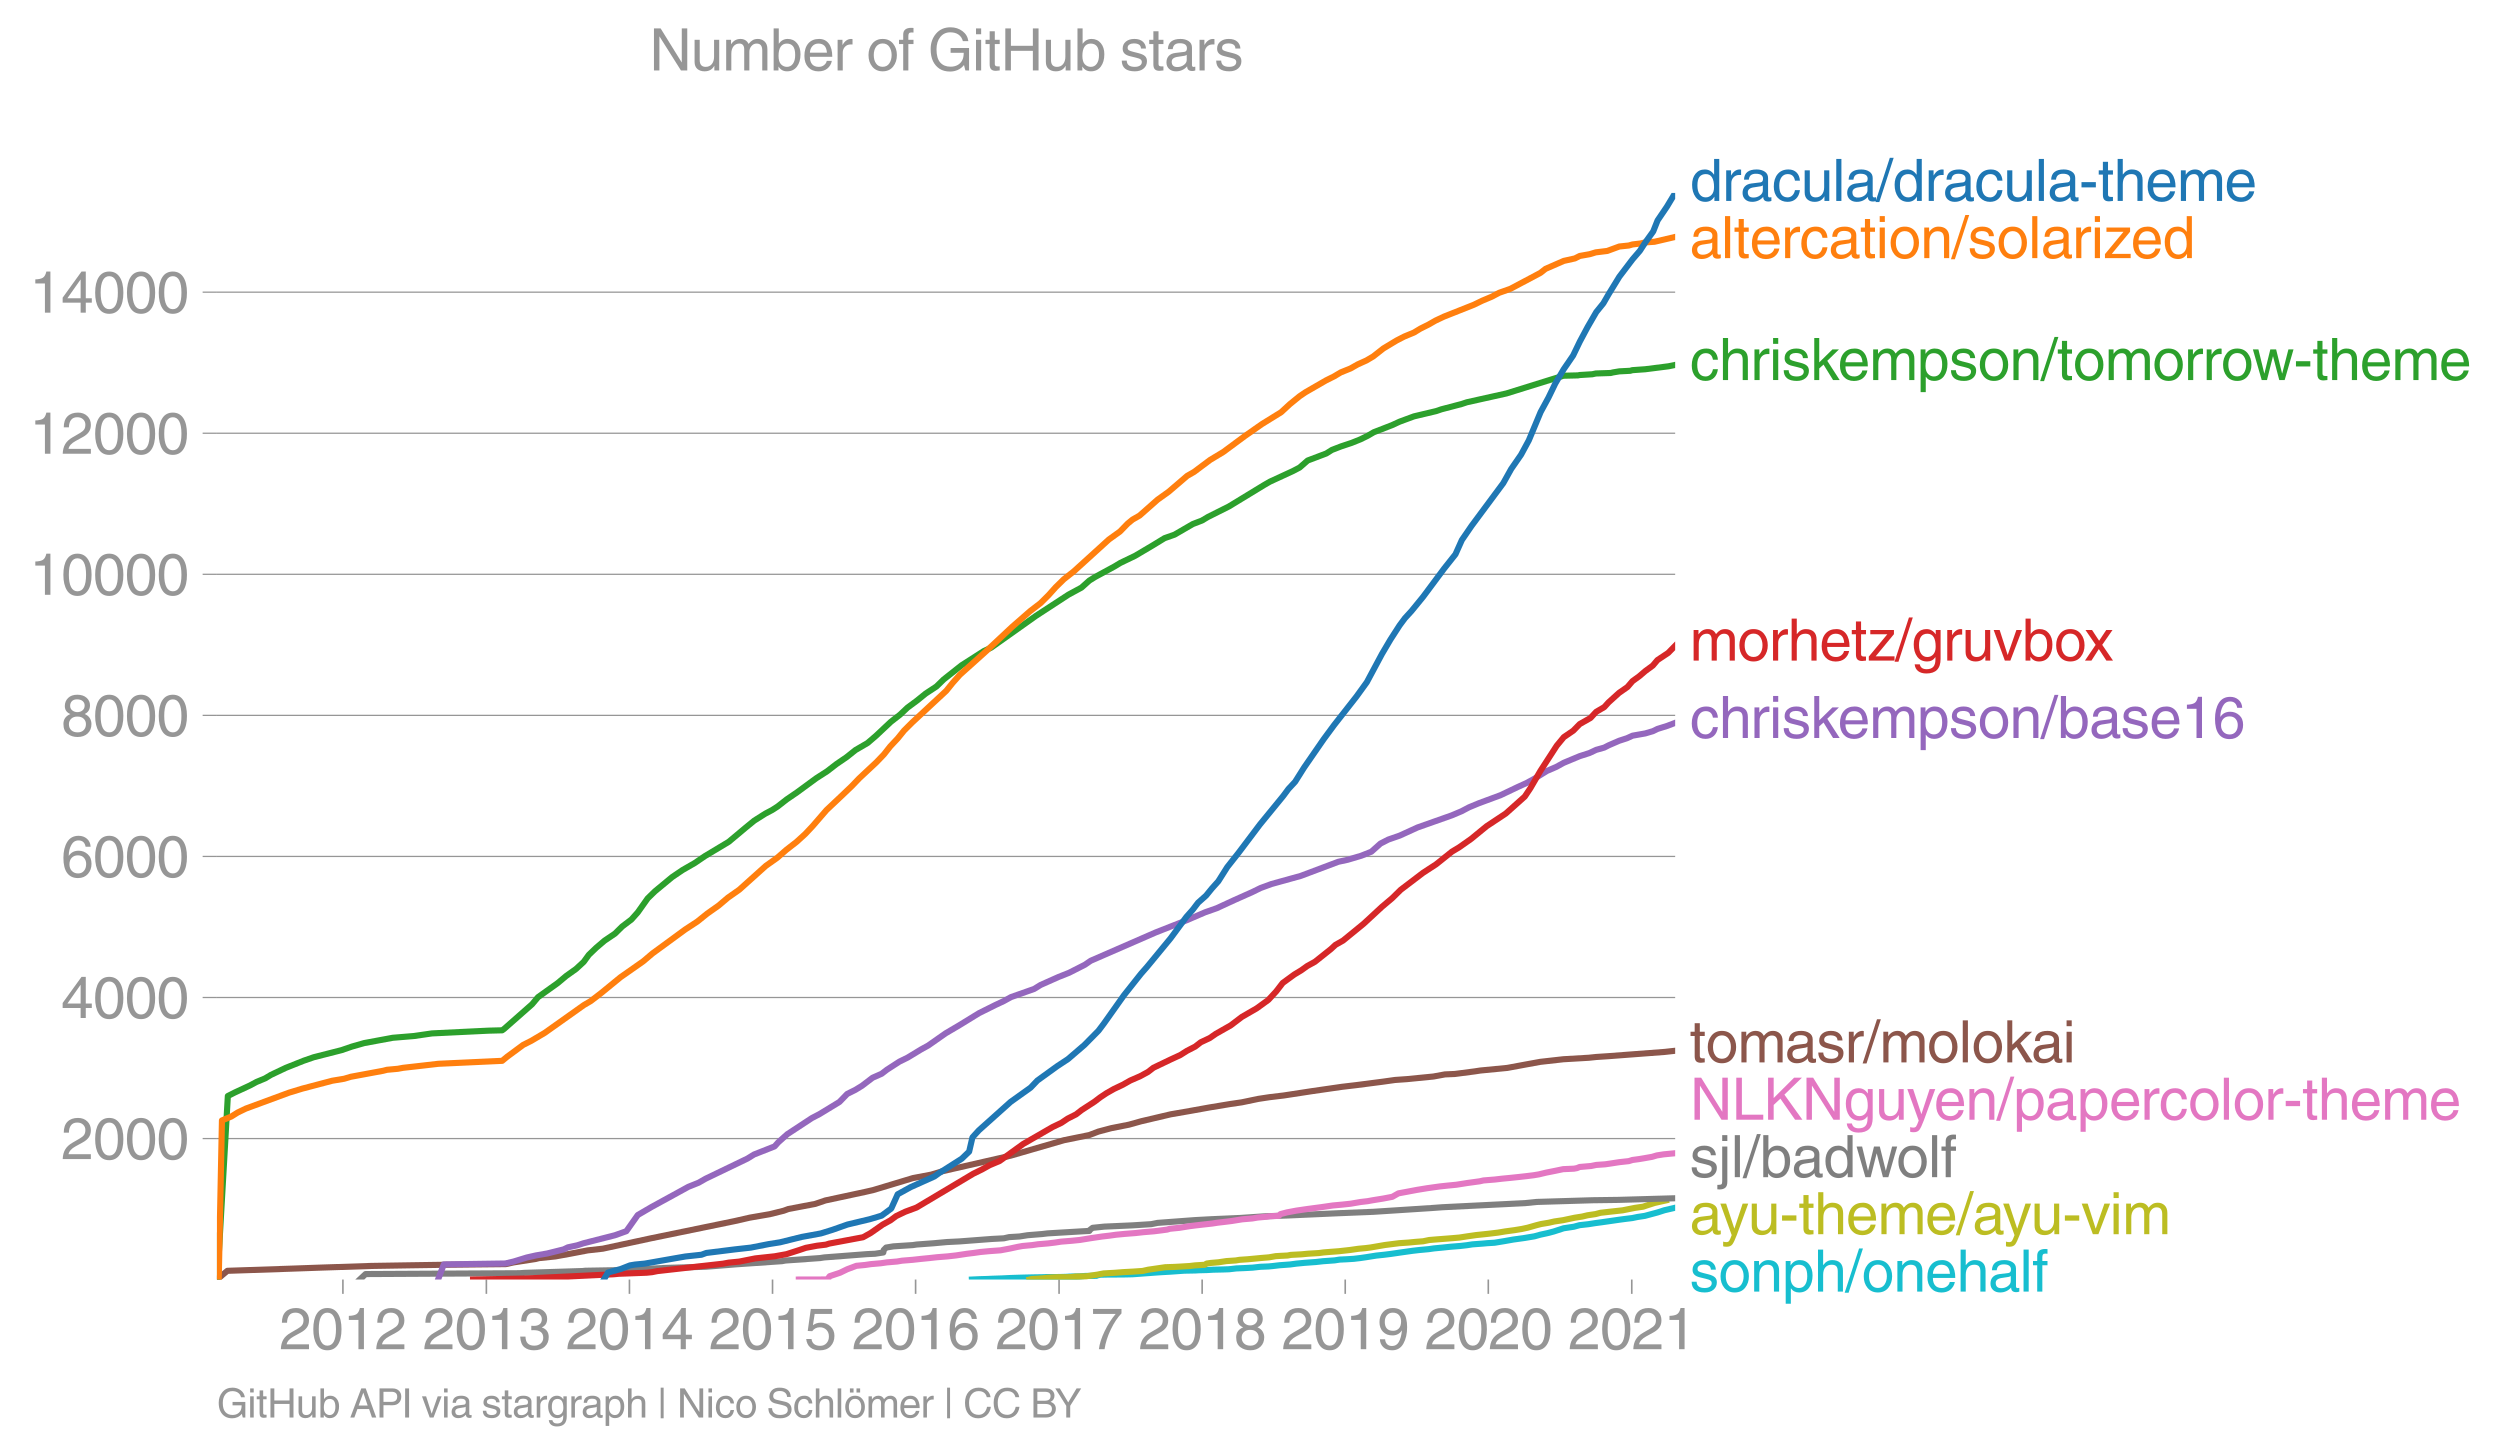 <svg height="475.318" viewBox="0 0 612.245 356.488" width="816.326" xmlns="http://www.w3.org/2000/svg" xmlns:xlink="http://www.w3.org/1999/xlink"><defs><style>*{stroke-linecap:butt;stroke-linejoin:round}</style></defs><g id="figure_1"><path d="M0 356.488h612.245V0H0z" style="fill:none" id="patch_1"/><g id="axes_1"><path d="M53.127 313.361h357.12V47.25H53.127z" style="fill:none" id="patch_2"/><path clip-path="url(#p7add75d1d1)" d="m238.017 313.361 1.844-.086 1.86-.052 1.094-.052 2.53-.086 2.144-.104 2.678-.086 2.055-.052.853-.017 2.235-.035.576-.017.227-.017 3.384-.017 1.812-.052.587-.052 2.524-.052 1.036-.086.336-.018 2.727-.034.008-.052.788-.19.212-.034 1.05-.018.68-.017 3.805-.017 2.258-.052.743-.052 2.793-.207 2.563-.19 1.347-.087 1.86-.103 2.655-.19.821-.052 2.628-.052.902-.052 1.984-.052 1.472-.086 2.324-.052 1.552-.052 1.804-.207 2.07-.086 1.917-.104 1.873-.207 2.062-.086 1.06-.104 1.607-.19 2.591-.19 1.533-.207 1.99-.19 2.82-.208 1.698-.19 2.853-.207 1.22-.19 1.81-.086 1.661-.104 1.607-.19 1.422-.207 2.498-.398 1.815-.19 1.675-.207 2.603-.38 2.823-.397 1.643-.19 2.231-.207 1.36-.19 2.162-.208 1.813-.19 2.409-.19 1.654-.19 1.344-.207 2.552-.19 1.149-.104 1.736-.103 2.415-.398 2.135-.38 2.844-.397 2.37-.397 1.425-.397 1.752-.38 1.522-.398 2.443-.794 2.508-.38 1.39-.38 2.174-.242 1.647-.26 1.54-.207 1.448-.207 2.864-.414 1.557-.208 1.688-.207 1.248-.259 1.825-.276 1.537-.415 1.548-.415 1.713-.552 2.444-.57" style="fill:none;stroke:#17becf;stroke-linecap:square;stroke-width:1.5" id="line2d_1"/><g id="matplotlib.axis_1"><g id="xtick_1"><g id="line2d_2"><defs><path d="M0 0v3.5" id="m9ce280e473" style="stroke:#969696;stroke-width:.4"/></defs><use style="fill:#969696;stroke:#969696;stroke-width:.4" x="83.977" xlink:href="#m9ce280e473" y="313.361"/></g><g style="fill:#969696" transform="matrix(.14 0 0 -.14 68.406 330.41)" id="text_1"><defs><path d="M281 2888q0 793 409 1202 410 410 1148 410 618 0 1012-375t394-969q0-462-227-780-226-317-667-557l-775-425q-684-375-775-863h2444V0H166q25 634 275 1056t781 728l806 469q322 185 469 383t147 545q0 344-241 578-240 235-650 235-453 0-678-299-225-298-231-807H281z" id="HelveticaWorld-Regular-32" transform="scale(.016)"/><path d="M2719 2188q0 903-239 1354-239 452-702 452-453 0-697-452-243-451-243-1354 0-875 240-1340 241-464 700-464 463 0 702 448 239 449 239 1356zm603 0q0-1107-400-1709-400-601-1144-601-772 0-1156 623-384 624-384 1687 0 1090 393 1701 394 611 1147 611 744 0 1144-608t400-1704z" id="HelveticaWorld-Regular-30" transform="scale(.016)"/><path d="M2297 0h-600v3194H647v447q550 18 818 176 269 158 391 683h441V0z" id="HelveticaWorld-Regular-31" transform="scale(.016)"/></defs><use xlink:href="#HelveticaWorld-Regular-32"/><use x="55.615" xlink:href="#HelveticaWorld-Regular-30"/><use x="111.23" xlink:href="#HelveticaWorld-Regular-31"/><use x="166.846" xlink:href="#HelveticaWorld-Regular-32"/></g></g><g id="xtick_2"><use style="fill:#969696;stroke:#969696;stroke-width:.4" x="119.112" xlink:href="#m9ce280e473" y="313.361" id="line2d_3"/><g style="fill:#969696" transform="matrix(.14 0 0 -.14 103.541 330.41)" id="text_2"><defs><path d="M1434 2559q141-12 294-12 397 0 626 183 230 183 230 554 0 300-214 505t-617 205q-447 0-655-263-207-262-220-703H325q0 703 369 1087 369 385 1084 385 635 0 1013-327 378-326 378-857 0-685-578-928v-13q750-256 750-1050 0-634-422-1041-422-406-1197-406-634 0-1044 333-409 333-459 1164h581q13-519 256-755 244-236 703-236 444 0 713 247t269 622q0 410-257 619-256 209-793 209-128 0-257-6v484z" id="HelveticaWorld-Regular-33" transform="scale(.016)"/></defs><use xlink:href="#HelveticaWorld-Regular-32"/><use x="55.615" xlink:href="#HelveticaWorld-Regular-30"/><use x="111.23" xlink:href="#HelveticaWorld-Regular-31"/><use x="166.846" xlink:href="#HelveticaWorld-Regular-33"/></g></g><g id="xtick_3"><use style="fill:#969696;stroke:#969696;stroke-width:.4" x="154.151" xlink:href="#m9ce280e473" y="313.361" id="line2d_4"/><g style="fill:#969696" transform="matrix(.14 0 0 -.14 138.58 330.41)" id="text_3"><defs><path d="M678 1581h1447v2041h-12L678 1581zm2010-487V0h-563v1094H159v550l2063 2856h466V1581h659v-487h-659z" id="HelveticaWorld-Regular-34" transform="scale(.016)"/></defs><use xlink:href="#HelveticaWorld-Regular-32"/><use x="55.615" xlink:href="#HelveticaWorld-Regular-30"/><use x="111.23" xlink:href="#HelveticaWorld-Regular-31"/><use x="166.846" xlink:href="#HelveticaWorld-Regular-34"/></g></g><g id="xtick_4"><use style="fill:#969696;stroke:#969696;stroke-width:.4" x="189.19" xlink:href="#m9ce280e473" y="313.361" id="line2d_5"/><g style="fill:#969696" transform="matrix(.14 0 0 -.14 173.62 330.41)" id="text_4"><defs><path d="M941 2619q372 281 872 281 606 0 1042-403t436-1038q0-690-421-1139-420-448-1179-448-660 0-1041 323-381 324-444 918h582q43-363 284-555t669-192q415 0 681 287 266 288 266 735 0 456-279 731-278 275-718 275-500 0-835-428l-484 25 337 2406h2332v-544H1131L941 2619z" id="HelveticaWorld-Regular-35" transform="scale(.016)"/></defs><use xlink:href="#HelveticaWorld-Regular-32"/><use x="55.615" xlink:href="#HelveticaWorld-Regular-30"/><use x="111.23" xlink:href="#HelveticaWorld-Regular-31"/><use x="166.846" xlink:href="#HelveticaWorld-Regular-35"/></g></g><g id="xtick_5"><use style="fill:#969696;stroke:#969696;stroke-width:.4" x="224.229" xlink:href="#m9ce280e473" y="313.361" id="line2d_6"/><g style="fill:#969696" transform="matrix(.14 0 0 -.14 208.658 330.41)" id="text_5"><defs><path d="M903 1381q0-440 262-719 263-278 685-278 403 0 642 284 239 285 239 748 0 403-236 675t-670 272q-422 0-672-266t-250-716zm1766 1922q-63 344-255 517-192 174-520 174-519 0-791-507-272-506-278-1159l13-12q359 553 1068 553 566 0 988-375t422-1053q0-672-400-1118-400-445-1078-445-782 0-1188 556-406 557-406 1660 0 1062 415 1734 416 672 1247 672 538 0 910-321 372-320 403-876h-550z" id="HelveticaWorld-Regular-36" transform="scale(.016)"/></defs><use xlink:href="#HelveticaWorld-Regular-32"/><use x="55.615" xlink:href="#HelveticaWorld-Regular-30"/><use x="111.23" xlink:href="#HelveticaWorld-Regular-31"/><use x="166.846" xlink:href="#HelveticaWorld-Regular-36"/></g></g><g id="xtick_6"><use style="fill:#969696;stroke:#969696;stroke-width:.4" x="259.364" xlink:href="#m9ce280e473" y="313.361" id="line2d_7"/><g style="fill:#969696" transform="matrix(.14 0 0 -.14 243.793 330.41)" id="text_6"><defs><path d="M238 4403h3109v-494q-641-653-1172-1766Q1644 1031 1497 0H878q94 850 622 1954 528 1105 1213 1899H238v550z" id="HelveticaWorld-Regular-37" transform="scale(.016)"/></defs><use xlink:href="#HelveticaWorld-Regular-32"/><use x="55.615" xlink:href="#HelveticaWorld-Regular-30"/><use x="111.23" xlink:href="#HelveticaWorld-Regular-31"/><use x="166.846" xlink:href="#HelveticaWorld-Regular-37"/></g></g><g id="xtick_7"><use style="fill:#969696;stroke:#969696;stroke-width:.4" x="294.403" xlink:href="#m9ce280e473" y="313.361" id="line2d_8"/><g style="fill:#969696" transform="matrix(.14 0 0 -.14 278.832 330.41)" id="text_7"><defs><path d="M1766 2597q347 0 573 198 227 199 227 527 0 294-218 483-217 189-620 189-359 0-555-199-195-198-195-504 0-328 244-511t544-183zm6-484q-434 0-681-241t-247-591q0-403 250-650t712-247q410 0 655 247t245 657q0 350-245 587-245 238-689 238zm1378 1228q0-678-578-947 397-178 567-471 170-292 170-623 0-641-413-1032-412-390-1112-390-612 0-1076 336T244 1306q0 763 762 1082-609 243-609 875 0 531 361 884t1001 353q641 0 1016-333t375-826z" id="HelveticaWorld-Regular-38" transform="scale(.016)"/></defs><use xlink:href="#HelveticaWorld-Regular-32"/><use x="55.615" xlink:href="#HelveticaWorld-Regular-30"/><use x="111.23" xlink:href="#HelveticaWorld-Regular-31"/><use x="166.846" xlink:href="#HelveticaWorld-Regular-38"/></g></g><g id="xtick_8"><use style="fill:#969696;stroke:#969696;stroke-width:.4" x="329.442" xlink:href="#m9ce280e473" y="313.361" id="line2d_9"/><g style="fill:#969696" transform="matrix(.14 0 0 -.14 313.871 330.41)" id="text_8"><defs><path d="M1766 2009q384 0 624 259 241 260 241 766 0 416-228 688t-681 272q-391 0-632-275-240-275-240-738 0-472 225-722t691-250zm-82-506q-640 0-1028 397-387 397-387 1056 0 666 390 1105 391 439 1057 439 775 0 1175-522t400-1565q0-1082-410-1809-409-726-1225-726-637 0-987 358t-350 845h565q25-337 220-536 196-198 540-198 487 0 737 434 250 435 344 1247l-12 13q-363-538-1029-538z" id="HelveticaWorld-Regular-39" transform="scale(.016)"/></defs><use xlink:href="#HelveticaWorld-Regular-32"/><use x="55.615" xlink:href="#HelveticaWorld-Regular-30"/><use x="111.23" xlink:href="#HelveticaWorld-Regular-31"/><use x="166.846" xlink:href="#HelveticaWorld-Regular-39"/></g></g><g id="xtick_9"><use style="fill:#969696;stroke:#969696;stroke-width:.4" x="364.481" xlink:href="#m9ce280e473" y="313.361" id="line2d_10"/><g style="fill:#969696" transform="matrix(.14 0 0 -.14 348.91 330.41)" id="text_9"><use xlink:href="#HelveticaWorld-Regular-32"/><use x="55.615" xlink:href="#HelveticaWorld-Regular-30"/><use x="111.23" xlink:href="#HelveticaWorld-Regular-32"/><use x="166.846" xlink:href="#HelveticaWorld-Regular-30"/></g></g><g id="xtick_10"><use style="fill:#969696;stroke:#969696;stroke-width:.4" x="399.616" xlink:href="#m9ce280e473" y="313.361" id="line2d_11"/><g style="fill:#969696" transform="matrix(.14 0 0 -.14 384.045 330.41)" id="text_10"><use xlink:href="#HelveticaWorld-Regular-32"/><use x="55.615" xlink:href="#HelveticaWorld-Regular-30"/><use x="111.23" xlink:href="#HelveticaWorld-Regular-32"/><use x="166.846" xlink:href="#HelveticaWorld-Regular-31"/></g></g></g><g id="matplotlib.axis_2"><g id="ytick_1"><path clip-path="url(#p7add75d1d1)" d="M53.127 278.832h357.12" style="fill:none;stroke:#969696;stroke-linecap:square;stroke-width:.3" id="line2d_12"/><g id="line2d_13"><defs><path d="M0 0h-3.5" id="m3d3d3c6aa3" style="stroke:#969696;stroke-width:.3"/></defs><use style="fill:#969696;stroke:#969696;stroke-width:.3" x="53.127" xlink:href="#m3d3d3c6aa3" y="278.832"/></g><g style="fill:#969696" transform="matrix(.14 0 0 -.14 14.985 283.857)" id="text_11"><use xlink:href="#HelveticaWorld-Regular-32"/><use x="55.615" xlink:href="#HelveticaWorld-Regular-30"/><use x="111.23" xlink:href="#HelveticaWorld-Regular-30"/><use x="166.846" xlink:href="#HelveticaWorld-Regular-30"/></g></g><g id="ytick_2"><path clip-path="url(#p7add75d1d1)" d="M53.127 244.286h357.12" style="fill:none;stroke:#969696;stroke-linecap:square;stroke-width:.3" id="line2d_14"/><use style="fill:#969696;stroke:#969696;stroke-width:.3" x="53.127" xlink:href="#m3d3d3c6aa3" y="244.286" id="line2d_15"/><g style="fill:#969696" transform="matrix(.14 0 0 -.14 14.985 249.31)" id="text_12"><use xlink:href="#HelveticaWorld-Regular-34"/><use x="55.615" xlink:href="#HelveticaWorld-Regular-30"/><use x="111.23" xlink:href="#HelveticaWorld-Regular-30"/><use x="166.846" xlink:href="#HelveticaWorld-Regular-30"/></g></g><g id="ytick_3"><path clip-path="url(#p7add75d1d1)" d="M53.127 209.739h357.12" style="fill:none;stroke:#969696;stroke-linecap:square;stroke-width:.3" id="line2d_16"/><use style="fill:#969696;stroke:#969696;stroke-width:.3" x="53.127" xlink:href="#m3d3d3c6aa3" y="209.739" id="line2d_17"/><g style="fill:#969696" transform="matrix(.14 0 0 -.14 14.985 214.764)" id="text_13"><use xlink:href="#HelveticaWorld-Regular-36"/><use x="55.615" xlink:href="#HelveticaWorld-Regular-30"/><use x="111.23" xlink:href="#HelveticaWorld-Regular-30"/><use x="166.846" xlink:href="#HelveticaWorld-Regular-30"/></g></g><g id="ytick_4"><path clip-path="url(#p7add75d1d1)" d="M53.127 175.192h357.12" style="fill:none;stroke:#969696;stroke-linecap:square;stroke-width:.3" id="line2d_18"/><use style="fill:#969696;stroke:#969696;stroke-width:.3" x="53.127" xlink:href="#m3d3d3c6aa3" y="175.192" id="line2d_19"/><g style="fill:#969696" transform="matrix(.14 0 0 -.14 14.985 180.217)" id="text_14"><use xlink:href="#HelveticaWorld-Regular-38"/><use x="55.615" xlink:href="#HelveticaWorld-Regular-30"/><use x="111.23" xlink:href="#HelveticaWorld-Regular-30"/><use x="166.846" xlink:href="#HelveticaWorld-Regular-30"/></g></g><g id="ytick_5"><path clip-path="url(#p7add75d1d1)" d="M53.127 140.646h357.12" style="fill:none;stroke:#969696;stroke-linecap:square;stroke-width:.3" id="line2d_20"/><use style="fill:#969696;stroke:#969696;stroke-width:.3" x="53.127" xlink:href="#m3d3d3c6aa3" y="140.646" id="line2d_21"/><g style="fill:#969696" transform="matrix(.14 0 0 -.14 7.2 145.67)" id="text_15"><use xlink:href="#HelveticaWorld-Regular-31"/><use x="55.615" xlink:href="#HelveticaWorld-Regular-30"/><use x="111.23" xlink:href="#HelveticaWorld-Regular-30"/><use x="166.846" xlink:href="#HelveticaWorld-Regular-30"/><use x="222.461" xlink:href="#HelveticaWorld-Regular-30"/></g></g><g id="ytick_6"><path clip-path="url(#p7add75d1d1)" d="M53.127 106.1h357.12" style="fill:none;stroke:#969696;stroke-linecap:square;stroke-width:.3" id="line2d_22"/><use style="fill:#969696;stroke:#969696;stroke-width:.3" x="53.127" xlink:href="#m3d3d3c6aa3" y="106.099" id="line2d_23"/><g style="fill:#969696" transform="matrix(.14 0 0 -.14 7.2 111.124)" id="text_16"><use xlink:href="#HelveticaWorld-Regular-31"/><use x="55.615" xlink:href="#HelveticaWorld-Regular-32"/><use x="111.23" xlink:href="#HelveticaWorld-Regular-30"/><use x="166.846" xlink:href="#HelveticaWorld-Regular-30"/><use x="222.461" xlink:href="#HelveticaWorld-Regular-30"/></g></g><g id="ytick_7"><path clip-path="url(#p7add75d1d1)" d="M53.127 71.553h357.12" style="fill:none;stroke:#969696;stroke-linecap:square;stroke-width:.3" id="line2d_24"/><use style="fill:#969696;stroke:#969696;stroke-width:.3" x="53.127" xlink:href="#m3d3d3c6aa3" y="71.553" id="line2d_25"/><g style="fill:#969696" transform="matrix(.14 0 0 -.14 7.2 76.578)" id="text_17"><use xlink:href="#HelveticaWorld-Regular-31"/><use x="55.615" xlink:href="#HelveticaWorld-Regular-34"/><use x="111.23" xlink:href="#HelveticaWorld-Regular-30"/><use x="166.846" xlink:href="#HelveticaWorld-Regular-30"/><use x="222.461" xlink:href="#HelveticaWorld-Regular-30"/></g></g></g><path clip-path="url(#p7add75d1d1)" d="m252.122 313.361.578-.138 2.58-.155 1.202-.156 1.133-.069.944-.034.21-.018 2.82-.017.727-.017 1.14-.138 2.603-.07.592-.086 2.105-.31 1.521-.294 2.76-.156 1.972-.155 2.54-.139 2.273-.155 1.373-.31 2.041-.295 2.125-.31 2.112-.07 1.318-.069 2.555-.155 1.292-.156 2.442-.155.411-.294 1.071-.155 1.829-.156 1.966-.293 2.291-.156.914-.155 2.028-.138 1.645-.156 1.603-.155 1.898-.156 1.692-.293 1.161-.07 1.73-.086.823-.155 2.599-.138 1.645-.156 2.612-.155 1.13-.156 1.714-.138 2.049-.155 2.776-.311 2.044-.294 1.699-.156 1.225-.155 1.708-.294 1.8-.31 2.29-.294 1.253-.156 2.284-.155 1.583-.156 1.958-.155 1.485-.31 1.664-.14 2.005-.155 1.973-.155 1.767-.155 1.912-.294 2.168-.311 2.8-.294 2.576-.31 1.763-.294 2.294-.311 1.782-.294 1.437-.31 2.125-.605 1.158-.294 1.852-.31 1.384-.312 2.103-.31 2.858-.605 1.872-.294 1.3-.31 1.97-.294 1.173-.311 2.564-.294 2.863-.311 1.463-.294 1.563-.31 2.015-.294.924-.311 1.884-.605 2.796-.622" style="fill:none;stroke:#bcbd22;stroke-linecap:square;stroke-width:1.5" id="line2d_26"/><path clip-path="url(#p7add75d1d1)" d="m88.09 313.361 1.445-1.347 37.72-.207 1.207-.087 14.223-.449.629-.069 8.69-.155 4.298-.225 6.646-.31 9.905-.294 7.614-.605 11.062-.76.82-.155 8.498-.605.986-.155 10.567-.812 1.89-.087 2.028-.31.105-.605.59-.605 1.782-.293 4.764-.311.919-.138 4.184-.311 3.21-.294 3.083-.155 7.95-.605 2.93-.155 1.296-.294 2.544-.156 1.985-.31 3.603-.294 1.291-.156 4.911-.293 3.766-.225 1.553-.086.014-.156.78-.604 2.85-.294 6.947-.31 4.569-.294 1.552-.311 9.074-.674 4.126-.225 7.072-.31 5.901-.398 5.715-.207 12.434-.553 8.51-.345 14.144-.916 2.832-.207 20.173-1.002 2.865-.293 13.667-.415 6.304-.086 13.265-.38h0" style="fill:none;stroke:#7f7f7f;stroke-linecap:square;stroke-width:1.5" id="line2d_27"/><g style="fill:#1f77b4" transform="matrix(.14 0 0 -.14 413.818 49.214)" id="text_18"><defs><path d="M838 1684q0-621 246-957 247-336 657-336 390 0 652 287 263 288 263 838 0 706-224 1064-223 358-679 358-434 0-675-285-240-284-240-969zM3225 0h-531v459h-13Q2363-97 1716-97q-697 0-1079 531-381 532-381 1338 0 744 378 1208 379 464 1016 464 628 0 1000-569l13 38v1681h562V0z" id="HelveticaWorld-Regular-64" transform="scale(.016)"/><path d="M984 0H422v3347h531v-556h13q365 653 940 653 91 0 147-19v-584h-209q-378 0-619-257-241-256-241-637V0z" id="HelveticaWorld-Regular-72" transform="scale(.016)"/><path d="M2456 1709q-62-65-245-106-183-40-683-106-369-44-542-182-173-137-173-362 0-275 146-428 147-153 469-153 403 0 715 229 313 230 313 558v550zM397 2328q19 566 367 841 349 275 1014 275 531 0 890-241 360-240 360-694V581q0-197 178-197 72 0 185 25V0q-153-63-319-63-288 0-429 123-140 124-146 387Q2016-97 1288-97q-475 0-763 269-287 269-287 700 0 441 250 712 250 272 728 329l993 121q269 41 269 397 0 263-195 403-195 141-592 141-353 0-543-156-189-156-226-491H397z" id="HelveticaWorld-Regular-61" transform="scale(.016)"/><path d="M2534 2222q-121 716-793 716-416 0-669-333t-253-927q0-647 234-967 235-320 681-320 300 0 519 220t281 573h544q-84-621-439-951T1722-97q-659 0-1081 451-422 452-422 1227 0 850 422 1356 422 507 1184 507 556 0 886-333t367-889h-544z" id="HelveticaWorld-Regular-63" transform="scale(.016)"/><path d="M391 3347h562V1125q0-369 167-552 168-182 480-182 434 0 678 307 244 308 244 805v1844h562V0h-531v488l-12 12Q2222-97 1478-97q-481 0-784 262-303 263-303 776v2406z" id="HelveticaWorld-Regular-75" transform="scale(.016)"/><path d="M984 0H422v4594h562V0z" id="HelveticaWorld-Regular-6c" transform="scale(.016)"/><path d="M319-122h-428l1575 4838h422L319-122z" id="HelveticaWorld-Regular-2f" transform="scale(.016)"/><path d="M1850 1484H281v575h1569v-575z" id="HelveticaWorld-Regular-2d" transform="scale(.016)"/><path d="M1100 2881V703q0-128 70-195 71-67 252-67h216V0q-307-44-422-44-353 0-516 169-162 169-162 547v2209H84v466h454v934h562v-934h538v-466h-538z" id="HelveticaWorld-Regular-74" transform="scale(.016)"/><path d="M3150 0h-566v2188q0 403-156 576-156 174-509 174-435 0-685-282-250-281-250-831V0H422v4594h562V2900h13q384 544 981 544 550 0 861-288 311-287 311-878V0z" id="HelveticaWorld-Regular-68" transform="scale(.016)"/><path d="M2719 1941q-44 543-288 770-243 227-647 227-409 0-661-288-251-287-267-709h1863zm537-891q-93-519-509-859-366-288-963-294-703 6-1116 461-412 455-412 1223 0 882 425 1372 425 491 1182 491 678 0 1059-507 381-506 381-1446H856q0-525 244-813 244-287 731-287 344 0 591 207 247 208 272 452h562z" id="HelveticaWorld-Regular-65" transform="scale(.016)"/><path d="M422 3347h531v-472h13q378 569 1012 569 628 0 891-544 240 294 465 419t557 125q434 0 735-285 302-284 302-843V0h-562v2163q0 390-147 582-147 193-475 193-331 0-560-269-228-269-228-628V0h-562v2316q0 290-135 456-134 166-390 166-403 0-644-300t-241-813V0H422v3347z" id="HelveticaWorld-Regular-6d" transform="scale(.016)"/></defs><use xlink:href="#HelveticaWorld-Regular-64"/><use x="56.982" xlink:href="#HelveticaWorld-Regular-72"/><use x="88.551" xlink:href="#HelveticaWorld-Regular-61"/><use x="143.482" xlink:href="#HelveticaWorld-Regular-63"/><use x="194.752" xlink:href="#HelveticaWorld-Regular-75"/><use x="249.537" xlink:href="#HelveticaWorld-Regular-6c"/><use x="271.559" xlink:href="#HelveticaWorld-Regular-61"/><use x="326.49" xlink:href="#HelveticaWorld-Regular-2f"/><use x="354.273" xlink:href="#HelveticaWorld-Regular-64"/><use x="411.256" xlink:href="#HelveticaWorld-Regular-72"/><use x="442.824" xlink:href="#HelveticaWorld-Regular-61"/><use x="497.756" xlink:href="#HelveticaWorld-Regular-63"/><use x="549.025" xlink:href="#HelveticaWorld-Regular-75"/><use x="603.811" xlink:href="#HelveticaWorld-Regular-6c"/><use x="625.832" xlink:href="#HelveticaWorld-Regular-61"/><use x="680.764" xlink:href="#HelveticaWorld-Regular-2d"/><use x="714.064" xlink:href="#HelveticaWorld-Regular-74"/><use x="741.75" xlink:href="#HelveticaWorld-Regular-68"/><use x="796.926" xlink:href="#HelveticaWorld-Regular-65"/><use x="852.346" xlink:href="#HelveticaWorld-Regular-6d"/><use x="935.354" xlink:href="#HelveticaWorld-Regular-65"/></g><g style="fill:#ff7f0e" transform="matrix(.14 0 0 -.14 413.818 63.214)" id="text_19"><defs><path d="M422 3956v638h562v-638H422zM984 0H422v3347h562V0z" id="HelveticaWorld-Regular-69" transform="scale(.016)"/><path d="M813 1678q0-559 253-920t718-361q482 0 732 378t250 903q0 531-250 901-250 371-732 371-446 0-709-349-262-348-262-923zm-575 0q0 747 415 1256 416 510 1131 510 732 0 1144-516 413-515 413-1250 0-737-410-1256Q2522-97 1784-97q-709 0-1128 503-418 503-418 1272z" id="HelveticaWorld-Regular-6f" transform="scale(.016)"/><path d="M3150 0h-566v2059q0 475-166 677-165 202-549 202-378 0-632-288-253-287-253-825V0H422v3347h531v-472h13q397 569 1012 569 569 0 870-302 302-301 302-864V0z" id="HelveticaWorld-Regular-6e" transform="scale(.016)"/><path d="M2309 2394q-12 300-214 431-201 131-579 131-275 0-471-122-195-121-195-350 0-181 115-267 116-86 501-183l556-140q506-128 723-327 218-198 218-554 0-494-361-802T1638-97Q934-97 573 195q-360 293-367 880h544q13-347 230-516 217-168 651-168 353 0 561 140 208 141 208 391 0 178-135 284-134 107-531 197l-653 160q-397 100-586 298t-189 514q0 494 353 781 354 288 922 288 607 0 930-296 323-295 342-754h-544z" id="HelveticaWorld-Regular-73" transform="scale(.016)"/><path d="M903 469h2060V0H153v441l2025 2440H316v466h2584v-459L903 469z" id="HelveticaWorld-Regular-7a" transform="scale(.016)"/></defs><use xlink:href="#HelveticaWorld-Regular-61"/><use x="54.932" xlink:href="#HelveticaWorld-Regular-6c"/><use x="76.953" xlink:href="#HelveticaWorld-Regular-74"/><use x="104.639" xlink:href="#HelveticaWorld-Regular-65"/><use x="160.059" xlink:href="#HelveticaWorld-Regular-72"/><use x="191.627" xlink:href="#HelveticaWorld-Regular-63"/><use x="242.896" xlink:href="#HelveticaWorld-Regular-61"/><use x="297.828" xlink:href="#HelveticaWorld-Regular-74"/><use x="325.514" xlink:href="#HelveticaWorld-Regular-69"/><use x="347.535" xlink:href="#HelveticaWorld-Regular-6f"/><use x="403.443" xlink:href="#HelveticaWorld-Regular-6e"/><use x="458.619" xlink:href="#HelveticaWorld-Regular-2f"/><use x="486.402" xlink:href="#HelveticaWorld-Regular-73"/><use x="536.402" xlink:href="#HelveticaWorld-Regular-6f"/><use x="592.311" xlink:href="#HelveticaWorld-Regular-6c"/><use x="614.332" xlink:href="#HelveticaWorld-Regular-61"/><use x="669.264" xlink:href="#HelveticaWorld-Regular-72"/><use x="701.832" xlink:href="#HelveticaWorld-Regular-69"/><use x="723.854" xlink:href="#HelveticaWorld-Regular-7a"/><use x="771.322" xlink:href="#HelveticaWorld-Regular-65"/><use x="826.742" xlink:href="#HelveticaWorld-Regular-64"/></g><g style="fill:#2ca02c" transform="matrix(.14 0 0 -.14 413.818 93.07)" id="text_20"><defs><path d="M3200 0h-722L1434 1691l-468-422V0H422v4594h544V1931l1440 1416h716L1844 2100 3200 0z" id="HelveticaWorld-Regular-6b" transform="scale(.016)"/><path d="M959 1516q0-538 262-832 263-293 654-293 428 0 665 348 238 349 238 945 0 654-228 954t-687 300q-447 0-676-352-228-352-228-1070zM422 3347h531v-472h13q359 569 1000 569 647 0 1020-471 373-470 373-1201 0-819-381-1344T1888-97q-582 0-891 450h-13v-1678H422v4672z" id="HelveticaWorld-Regular-70" transform="scale(.016)"/><path d="M1638 0h-575L97 3347h606l641-2631h12l647 2631h635l653-2631h12l678 2631h557L3572 0h-591l-678 2591h-12L1638 0z" id="HelveticaWorld-Regular-77" transform="scale(.016)"/></defs><use xlink:href="#HelveticaWorld-Regular-63"/><use x="51.27" xlink:href="#HelveticaWorld-Regular-68"/><use x="106.445" xlink:href="#HelveticaWorld-Regular-72"/><use x="139.014" xlink:href="#HelveticaWorld-Regular-69"/><use x="161.035" xlink:href="#HelveticaWorld-Regular-73"/><use x="211.035" xlink:href="#HelveticaWorld-Regular-6b"/><use x="258.66" xlink:href="#HelveticaWorld-Regular-65"/><use x="314.08" xlink:href="#HelveticaWorld-Regular-6d"/><use x="397.088" xlink:href="#HelveticaWorld-Regular-70"/><use x="453.582" xlink:href="#HelveticaWorld-Regular-73"/><use x="503.582" xlink:href="#HelveticaWorld-Regular-6f"/><use x="559.49" xlink:href="#HelveticaWorld-Regular-6e"/><use x="614.666" xlink:href="#HelveticaWorld-Regular-2f"/><use x="642.449" xlink:href="#HelveticaWorld-Regular-74"/><use x="670.135" xlink:href="#HelveticaWorld-Regular-6f"/><use x="726.043" xlink:href="#HelveticaWorld-Regular-6d"/><use x="809.051" xlink:href="#HelveticaWorld-Regular-6f"/><use x="864.959" xlink:href="#HelveticaWorld-Regular-72"/><use x="897.527" xlink:href="#HelveticaWorld-Regular-72"/><use x="929.096" xlink:href="#HelveticaWorld-Regular-6f"/><use x="983.504" xlink:href="#HelveticaWorld-Regular-77"/><use x="1055.916" xlink:href="#HelveticaWorld-Regular-2d"/><use x="1089.217" xlink:href="#HelveticaWorld-Regular-74"/><use x="1116.902" xlink:href="#HelveticaWorld-Regular-68"/><use x="1172.078" xlink:href="#HelveticaWorld-Regular-65"/><use x="1227.498" xlink:href="#HelveticaWorld-Regular-6d"/><use x="1310.506" xlink:href="#HelveticaWorld-Regular-65"/></g><g style="fill:#d62728" transform="matrix(.14 0 0 -.14 413.818 161.778)" id="text_21"><defs><path d="M831 1684q0-615 244-954t659-339q404 0 660 293 256 294 256 832 0 706-224 1064-223 358-679 358-459 0-688-305-228-305-228-949zM3188 191q0-807-388-1203-387-397-1169-397-562 0-895 259T353-409h563q43-244 226-388t530-144q472 0 712 254 241 253 241 821v238h-12Q2297-97 1722-97q-716 0-1094 528T250 1772q0 744 381 1208 382 464 1013 464 634 0 1000-569h12v472h532V191z" id="HelveticaWorld-Regular-67" transform="scale(.016)"/><path d="M2522 3347h616L1863 0h-604L38 3347h653l872-2725h12l947 2725z" id="HelveticaWorld-Regular-76" transform="scale(.016)"/><path d="M2778 1684q0 672-238 963-237 291-677 291-447-7-676-349-228-342-228-989 0-659 275-934t641-275q416 0 659 342 244 342 244 951zM422 0v4594h562V2925h13q359 519 969 519 625 0 1009-464t384-1208q0-838-388-1354Q2584-97 1888-97q-613 0-922 513h-13V0H422z" id="HelveticaWorld-Regular-62" transform="scale(.016)"/><path d="M3138 0h-725l-825 1259L781 0H72l1169 1722L128 3347h716l775-1178 781 1178h684L1959 1722 3138 0z" id="HelveticaWorld-Regular-78" transform="scale(.016)"/></defs><use xlink:href="#HelveticaWorld-Regular-6d"/><use x="83.008" xlink:href="#HelveticaWorld-Regular-6f"/><use x="138.916" xlink:href="#HelveticaWorld-Regular-72"/><use x="171.484" xlink:href="#HelveticaWorld-Regular-68"/><use x="226.66" xlink:href="#HelveticaWorld-Regular-65"/><use x="282.08" xlink:href="#HelveticaWorld-Regular-74"/><use x="310.766" xlink:href="#HelveticaWorld-Regular-7a"/><use x="359.984" xlink:href="#HelveticaWorld-Regular-2f"/><use x="387.768" xlink:href="#HelveticaWorld-Regular-67"/><use x="443.676" xlink:href="#HelveticaWorld-Regular-72"/><use x="476.244" xlink:href="#HelveticaWorld-Regular-75"/><use x="531.029" xlink:href="#HelveticaWorld-Regular-76"/><use x="580.639" xlink:href="#HelveticaWorld-Regular-62"/><use x="637.133" xlink:href="#HelveticaWorld-Regular-6f"/><use x="690.166" xlink:href="#HelveticaWorld-Regular-78"/></g><g style="fill:#9467bd" transform="matrix(.14 0 0 -.14 413.818 180.732)" id="text_22"><use xlink:href="#HelveticaWorld-Regular-63"/><use x="51.27" xlink:href="#HelveticaWorld-Regular-68"/><use x="106.445" xlink:href="#HelveticaWorld-Regular-72"/><use x="139.014" xlink:href="#HelveticaWorld-Regular-69"/><use x="161.035" xlink:href="#HelveticaWorld-Regular-73"/><use x="211.035" xlink:href="#HelveticaWorld-Regular-6b"/><use x="258.66" xlink:href="#HelveticaWorld-Regular-65"/><use x="314.08" xlink:href="#HelveticaWorld-Regular-6d"/><use x="397.088" xlink:href="#HelveticaWorld-Regular-70"/><use x="453.582" xlink:href="#HelveticaWorld-Regular-73"/><use x="503.582" xlink:href="#HelveticaWorld-Regular-6f"/><use x="559.49" xlink:href="#HelveticaWorld-Regular-6e"/><use x="614.666" xlink:href="#HelveticaWorld-Regular-2f"/><use x="642.449" xlink:href="#HelveticaWorld-Regular-62"/><use x="698.943" xlink:href="#HelveticaWorld-Regular-61"/><use x="753.875" xlink:href="#HelveticaWorld-Regular-73"/><use x="803.875" xlink:href="#HelveticaWorld-Regular-65"/><use x="859.295" xlink:href="#HelveticaWorld-Regular-31"/><use x="914.91" xlink:href="#HelveticaWorld-Regular-36"/></g><g style="fill:#8c564b" transform="matrix(.14 0 0 -.14 413.818 260.173)" id="text_23"><use xlink:href="#HelveticaWorld-Regular-74"/><use x="27.686" xlink:href="#HelveticaWorld-Regular-6f"/><use x="83.594" xlink:href="#HelveticaWorld-Regular-6d"/><use x="166.602" xlink:href="#HelveticaWorld-Regular-61"/><use x="221.533" xlink:href="#HelveticaWorld-Regular-73"/><use x="271.533" xlink:href="#HelveticaWorld-Regular-72"/><use x="304.102" xlink:href="#HelveticaWorld-Regular-2f"/><use x="331.885" xlink:href="#HelveticaWorld-Regular-6d"/><use x="414.893" xlink:href="#HelveticaWorld-Regular-6f"/><use x="470.801" xlink:href="#HelveticaWorld-Regular-6c"/><use x="492.822" xlink:href="#HelveticaWorld-Regular-6f"/><use x="548.73" xlink:href="#HelveticaWorld-Regular-6b"/><use x="597.48" xlink:href="#HelveticaWorld-Regular-61"/><use x="652.412" xlink:href="#HelveticaWorld-Regular-69"/></g><g style="fill:#e377c2" transform="matrix(.14 0 0 -.14 413.818 274.215)" id="text_24"><defs><path d="M3559 4594h600V0h-690L1125 3713h-12V0H519v4594h728L3547 884h12v3710z" id="HelveticaWorld-Regular-4e" transform="scale(.016)"/><path d="M1131 550h2338V0H519v4594h612V550z" id="HelveticaWorld-Regular-4c" transform="scale(.016)"/><path d="M1131 0H519v4594h612V2369l2228 2225h860L2303 2741 4269 0h-800L1863 2303l-732-690V0z" id="HelveticaWorld-Regular-4b" transform="scale(.016)"/><path d="M2497 3347h612L1913 63q-32-88-63-166-272-725-469-995-197-271-637-271-231 0-378 50v513q159-57 350-57 206 0 301 130 96 130 283 636L56 3347h635l897-2725h12l897 2725z" id="HelveticaWorld-Regular-79" transform="scale(.016)"/></defs><use xlink:href="#HelveticaWorld-Regular-4e"/><use x="73.096" xlink:href="#HelveticaWorld-Regular-4c"/><use x="128.711" xlink:href="#HelveticaWorld-Regular-4b"/><use x="195.898" xlink:href="#HelveticaWorld-Regular-4e"/><use x="268.994" xlink:href="#HelveticaWorld-Regular-67"/><use x="324.902" xlink:href="#HelveticaWorld-Regular-75"/><use x="379.688" xlink:href="#HelveticaWorld-Regular-79"/><use x="427.047" xlink:href="#HelveticaWorld-Regular-65"/><use x="482.467" xlink:href="#HelveticaWorld-Regular-6e"/><use x="537.643" xlink:href="#HelveticaWorld-Regular-2f"/><use x="565.426" xlink:href="#HelveticaWorld-Regular-70"/><use x="621.92" xlink:href="#HelveticaWorld-Regular-61"/><use x="676.852" xlink:href="#HelveticaWorld-Regular-70"/><use x="733.346" xlink:href="#HelveticaWorld-Regular-65"/><use x="788.766" xlink:href="#HelveticaWorld-Regular-72"/><use x="820.334" xlink:href="#HelveticaWorld-Regular-63"/><use x="871.604" xlink:href="#HelveticaWorld-Regular-6f"/><use x="927.512" xlink:href="#HelveticaWorld-Regular-6c"/><use x="949.533" xlink:href="#HelveticaWorld-Regular-6f"/><use x="1005.441" xlink:href="#HelveticaWorld-Regular-72"/><use x="1038.01" xlink:href="#HelveticaWorld-Regular-2d"/><use x="1071.311" xlink:href="#HelveticaWorld-Regular-74"/><use x="1098.996" xlink:href="#HelveticaWorld-Regular-68"/><use x="1154.172" xlink:href="#HelveticaWorld-Regular-65"/><use x="1209.592" xlink:href="#HelveticaWorld-Regular-6d"/><use x="1292.6" xlink:href="#HelveticaWorld-Regular-65"/></g><g style="fill:#7f7f7f" transform="matrix(.14 0 0 -.14 413.818 288.286)" id="text_25"><defs><path d="M984 3956H422v638h562v-638zm0-4450q0-478-227-664-226-186-629-186-115 0-237 19v487H38q237 0 310 71 74 70 74 339v3775h562V-494z" id="HelveticaWorld-Regular-6a" transform="scale(.016)"/><path d="M1100 2881V0H538v2881H78v466h460v575q0 378 229 557 230 180 642 180 141 0 254-12v-506q-100 12-229 12-187 0-261-92-73-92-73-298v-416h563v-466h-563z" id="HelveticaWorld-Regular-66" transform="scale(.016)"/></defs><use xlink:href="#HelveticaWorld-Regular-73"/><use x="50" xlink:href="#HelveticaWorld-Regular-6a"/><use x="72.021" xlink:href="#HelveticaWorld-Regular-6c"/><use x="94.043" xlink:href="#HelveticaWorld-Regular-2f"/><use x="121.826" xlink:href="#HelveticaWorld-Regular-62"/><use x="178.32" xlink:href="#HelveticaWorld-Regular-61"/><use x="233.252" xlink:href="#HelveticaWorld-Regular-64"/><use x="290.234" xlink:href="#HelveticaWorld-Regular-77"/><use x="361.146" xlink:href="#HelveticaWorld-Regular-6f"/><use x="417.055" xlink:href="#HelveticaWorld-Regular-6c"/><use x="439.076" xlink:href="#HelveticaWorld-Regular-66"/></g><g style="fill:#bcbd22" transform="matrix(.14 0 0 -.14 413.818 302.259)" id="text_26"><use xlink:href="#HelveticaWorld-Regular-61"/><use x="52.557" xlink:href="#HelveticaWorld-Regular-79"/><use x="102.166" xlink:href="#HelveticaWorld-Regular-75"/><use x="156.951" xlink:href="#HelveticaWorld-Regular-2d"/><use x="190.252" xlink:href="#HelveticaWorld-Regular-74"/><use x="217.938" xlink:href="#HelveticaWorld-Regular-68"/><use x="273.113" xlink:href="#HelveticaWorld-Regular-65"/><use x="328.533" xlink:href="#HelveticaWorld-Regular-6d"/><use x="411.541" xlink:href="#HelveticaWorld-Regular-65"/><use x="466.961" xlink:href="#HelveticaWorld-Regular-2f"/><use x="494.744" xlink:href="#HelveticaWorld-Regular-61"/><use x="547.301" xlink:href="#HelveticaWorld-Regular-79"/><use x="596.91" xlink:href="#HelveticaWorld-Regular-75"/><use x="651.695" xlink:href="#HelveticaWorld-Regular-2d"/><use x="684.996" xlink:href="#HelveticaWorld-Regular-76"/><use x="734.605" xlink:href="#HelveticaWorld-Regular-69"/><use x="756.627" xlink:href="#HelveticaWorld-Regular-6d"/></g><g style="fill:#17becf" transform="matrix(.14 0 0 -.14 413.818 316.307)" id="text_27"><use xlink:href="#HelveticaWorld-Regular-73"/><use x="50" xlink:href="#HelveticaWorld-Regular-6f"/><use x="105.908" xlink:href="#HelveticaWorld-Regular-6e"/><use x="161.084" xlink:href="#HelveticaWorld-Regular-70"/><use x="217.578" xlink:href="#HelveticaWorld-Regular-68"/><use x="272.754" xlink:href="#HelveticaWorld-Regular-2f"/><use x="300.537" xlink:href="#HelveticaWorld-Regular-6f"/><use x="356.445" xlink:href="#HelveticaWorld-Regular-6e"/><use x="411.621" xlink:href="#HelveticaWorld-Regular-65"/><use x="467.041" xlink:href="#HelveticaWorld-Regular-68"/><use x="522.217" xlink:href="#HelveticaWorld-Regular-61"/><use x="577.148" xlink:href="#HelveticaWorld-Regular-6c"/><use x="599.17" xlink:href="#HelveticaWorld-Regular-66"/></g><g style="fill:#969696" transform="matrix(.097 0 0 -.097 53.127 347.15)" id="text_28"><defs><path d="M2463 2456h2018V0h-403l-150 594q-294-375-691-546-396-170-824-170-691 0-1155 301-464 302-721 833-256 532-256 1326 0 990 589 1684t1586 694q744 0 1300-416 557-416 647-1100h-600q-109 453-462 709-353 257-916 257-678 0-1091-511-412-511-412-1352 0-978 409-1436 410-458 1119-458 463 0 783 183t492 497q172 314 172 836H2463v531z" id="HelveticaWorld-Regular-47" transform="scale(.016)"/><path d="M4153 0h-622v2144H1131V0H519v4594h612V2694h2400v1900h622V0z" id="HelveticaWorld-Regular-48" transform="scale(.016)"/><path d="m2816 1888-678 2021h-13l-737-2021h1428zm-1619-550L716 0H78l1728 4594h703L4172 0h-678l-453 1338H1197z" id="HelveticaWorld-Regular-41" transform="scale(.016)"/><path d="M1141 2472h1234q466 0 700 204 234 205 234 621 0 372-225 569t-684 197H1141V2472zm0-2472H519v4594h2065q616 0 991-358t375-933q0-597-363-980-362-382-1003-382H1141V0z" id="HelveticaWorld-Regular-50" transform="scale(.016)"/><path d="M1141 0H519v4594h622V0z" id="HelveticaWorld-Regular-49" transform="scale(.016)"/><path d="M603 4716h466V-122H603v4838z" id="HelveticaWorld-Regular-7c" transform="scale(.016)"/><path d="M3225 3250q-19 438-327 686-307 248-810 248-507 0-779-208-271-207-271-598 0-209 118-359 119-150 425-222l1313-300q531-116 787-440 257-323 257-788 0-681-500-1036T2138-122q-610 0-962 156-351 157-623 497-272 341-272 953h582q0-512 340-794 341-281 928-281 569 0 886 202t317 573q0 338-189 505t-739 295l-990 232q-494 112-738 392t-244 689q0 619 417 1019 418 400 1165 400 843 0 1301-352 458-351 492-1114h-584z" id="HelveticaWorld-Regular-53" transform="scale(.016)"/><path d="M813 1678q0-559 253-920t718-361q482 0 732 378t250 903q0 531-250 901-250 371-732 371-446 0-709-349-262-348-262-923zm-575 0q0 747 415 1256 416 510 1131 510 732 0 1144-516 413-515 413-1250 0-737-410-1256Q2522-97 1784-97q-709 0-1128 503-418 503-418 1272zm2351 2266h-575v650h575v-650zm-1038 0H976v650h575v-650z" id="HelveticaWorld-Regular-f6" transform="scale(.016)"/><path d="M3713 3213q-104 468-434 710-329 243-854 243-678 0-1091-493-412-492-412-1329 0-969 390-1443 391-473 1132-473 487 0 838 323 352 324 474 940h603q-121-885-671-1349T2350-122q-941 0-1505 647T281 2322q0 1109 589 1751 589 643 1555 643 800 0 1297-413 497-412 591-1090h-600z" id="HelveticaWorld-Regular-43" transform="scale(.016)"/><path d="M519 4594h2015q594 0 947-322t353-834q0-310-155-565-154-254-460-395 428-162 629-431 202-269 202-691 0-593-428-975Q3194 0 2491 0H519v4594zm612-4063h1325q488 0 731 226 244 227 244 612 0 390-272 582-271 193-803 193H1131V531zm0 2119h1128q494 0 724 179 230 180 230 562 0 328-218 500-217 172-729 172H1131V2650z" id="HelveticaWorld-Regular-42" transform="scale(.016)"/><path d="M2388 0h-622v1850L31 4594h725l1319-2206 1316 2206h731L2388 1850V0z" id="HelveticaWorld-Regular-59" transform="scale(.016)"/></defs><use xlink:href="#HelveticaWorld-Regular-47"/><use x="77.1" xlink:href="#HelveticaWorld-Regular-69"/><use x="99.121" xlink:href="#HelveticaWorld-Regular-74"/><use x="126.807" xlink:href="#HelveticaWorld-Regular-48"/><use x="199.805" xlink:href="#HelveticaWorld-Regular-75"/><use x="254.59" xlink:href="#HelveticaWorld-Regular-62"/><use x="311.084" xlink:href="#HelveticaWorld-Regular-20"/><use x="335.498" xlink:href="#HelveticaWorld-Regular-41"/><use x="402.197" xlink:href="#HelveticaWorld-Regular-50"/><use x="466.846" xlink:href="#HelveticaWorld-Regular-49"/><use x="492.627" xlink:href="#HelveticaWorld-Regular-20"/><use x="517.041" xlink:href="#HelveticaWorld-Regular-76"/><use x="566.65" xlink:href="#HelveticaWorld-Regular-69"/><use x="588.672" xlink:href="#HelveticaWorld-Regular-61"/><use x="643.604" xlink:href="#HelveticaWorld-Regular-20"/><use x="668.018" xlink:href="#HelveticaWorld-Regular-73"/><use x="718.018" xlink:href="#HelveticaWorld-Regular-74"/><use x="745.703" xlink:href="#HelveticaWorld-Regular-61"/><use x="800.635" xlink:href="#HelveticaWorld-Regular-72"/><use x="832.203" xlink:href="#HelveticaWorld-Regular-67"/><use x="888.111" xlink:href="#HelveticaWorld-Regular-72"/><use x="919.68" xlink:href="#HelveticaWorld-Regular-61"/><use x="974.611" xlink:href="#HelveticaWorld-Regular-70"/><use x="1031.105" xlink:href="#HelveticaWorld-Regular-68"/><use x="1086.281" xlink:href="#HelveticaWorld-Regular-20"/><use x="1110.695" xlink:href="#HelveticaWorld-Regular-7c"/><use x="1136.672" xlink:href="#HelveticaWorld-Regular-20"/><use x="1161.086" xlink:href="#HelveticaWorld-Regular-4e"/><use x="1234.182" xlink:href="#HelveticaWorld-Regular-69"/><use x="1256.203" xlink:href="#HelveticaWorld-Regular-63"/><use x="1307.473" xlink:href="#HelveticaWorld-Regular-6f"/><use x="1363.381" xlink:href="#HelveticaWorld-Regular-20"/><use x="1387.795" xlink:href="#HelveticaWorld-Regular-53"/><use x="1454.006" xlink:href="#HelveticaWorld-Regular-63"/><use x="1505.275" xlink:href="#HelveticaWorld-Regular-68"/><use x="1560.451" xlink:href="#HelveticaWorld-Regular-6c"/><use x="1582.473" xlink:href="#HelveticaWorld-Regular-f6"/><use x="1638.381" xlink:href="#HelveticaWorld-Regular-6d"/><use x="1721.389" xlink:href="#HelveticaWorld-Regular-65"/><use x="1776.809" xlink:href="#HelveticaWorld-Regular-72"/><use x="1809.377" xlink:href="#HelveticaWorld-Regular-20"/><use x="1833.791" xlink:href="#HelveticaWorld-Regular-7c"/><use x="1859.768" xlink:href="#HelveticaWorld-Regular-20"/><use x="1884.182" xlink:href="#HelveticaWorld-Regular-43"/><use x="1956.496" xlink:href="#HelveticaWorld-Regular-43"/><use x="2028.811" xlink:href="#HelveticaWorld-Regular-20"/><use x="2053.225" xlink:href="#HelveticaWorld-Regular-42"/><use x="2116.037" xlink:href="#HelveticaWorld-Regular-59"/></g><g style="fill:#969696" transform="matrix(.14 0 0 -.14 158.992 17.25)" id="text_29"><use xlink:href="#HelveticaWorld-Regular-4e"/><use x="73.096" xlink:href="#HelveticaWorld-Regular-75"/><use x="127.881" xlink:href="#HelveticaWorld-Regular-6d"/><use x="210.889" xlink:href="#HelveticaWorld-Regular-62"/><use x="267.383" xlink:href="#HelveticaWorld-Regular-65"/><use x="322.803" xlink:href="#HelveticaWorld-Regular-72"/><use x="355.371" xlink:href="#HelveticaWorld-Regular-20"/><use x="379.785" xlink:href="#HelveticaWorld-Regular-6f"/><use x="435.693" xlink:href="#HelveticaWorld-Regular-66"/><use x="463.379" xlink:href="#HelveticaWorld-Regular-20"/><use x="487.793" xlink:href="#HelveticaWorld-Regular-47"/><use x="564.893" xlink:href="#HelveticaWorld-Regular-69"/><use x="586.914" xlink:href="#HelveticaWorld-Regular-74"/><use x="614.6" xlink:href="#HelveticaWorld-Regular-48"/><use x="687.598" xlink:href="#HelveticaWorld-Regular-75"/><use x="742.383" xlink:href="#HelveticaWorld-Regular-62"/><use x="798.877" xlink:href="#HelveticaWorld-Regular-20"/><use x="823.291" xlink:href="#HelveticaWorld-Regular-73"/><use x="873.291" xlink:href="#HelveticaWorld-Regular-74"/><use x="900.977" xlink:href="#HelveticaWorld-Regular-61"/><use x="955.908" xlink:href="#HelveticaWorld-Regular-72"/><use x="988.477" xlink:href="#HelveticaWorld-Regular-73"/></g><path clip-path="url(#p7add75d1d1)" d="m195.626 313.361 6.079-.017 1.076-.034.02-.052.034-.104.048-.207.312-.415 2.54-.846 1.745-.847 2.252-.846 2.142-.207 1.395-.207 2.406-.208 1.56-.224 2.457-.208 1.237-.207 2.562-.207 2.032-.225 2.086-.207 1.876-.207 2.598-.208 1.99-.224 2.769-.415 1.678-.207 1.552-.224 2.169-.208 2.78-.207 2.312-.432 1.913-.414 1.135-.208 2.405-.224 1.43-.208 2.468-.207 1.705-.207 1.455-.225 2.56-.207 2.05-.207 2.67-.432 2.8-.415 1.79-.207 1.592-.224 2.15-.208 2.653-.207 1.84-.207 2.676-.225 1.666-.207 1.531-.207.7-.208 2.287-.224 2.579-.415 1.663-.207 1.963-.225 1.872-.207 1.32-.207 1.758-.207 1.67-.208 2.594-.414 2.451-.208 1.321-.224 2.28-.207.55-.104 2.342-.104.42-.431 1.578-.415 2.294-.432 2.837-.414 1.556-.208 1.688-.224 2.865-.415 2.234-.207 2.117-.225 2.398-.414 1.763-.208 1.227-.224 2.574-.415 2.261-.431 1.487-.847 2.238-.414 2.29-.432 2.538-.415 1.466-.207 1.598-.225 1.928-.207 2.111-.207 2.737-.432 1.503-.207 1.515-.208.905-.207 2.767-.224 1.785-.208 2.13-.207 1.96-.207 2-.225 1.657-.207 1.246-.207 1.804-.432 2.084-.415 2.073-.432 2.64-.12.752-.139.661-.276 2.792-.242 1.272-.259 2.191-.155 1.193-.173 2.235-.346 2.347-.259.889-.276 1.65-.225 1.334-.224 1.854-.328 1.156-.346 1.649-.259 2.692-.26" style="fill:none;stroke:#e377c2;stroke-linecap:square;stroke-width:1.5" id="line2d_28"/><path clip-path="url(#p7add75d1d1)" d="m53.127 313.361 2.556-2.142 15.823-.535 7.33-.26 11.994-.396 9.458-.156 8.96-.138 14.62-.155 1.884-.415 5.435-.846.8-.208 3.994-.414 3.547-.64 4.422-.846 3.683-.414 11.794-2.54 20.492-4.214 3.71-.847 4.899-.846 3.4-.846 1.13-.415 6.6-1.26 2.49-.847 3.955-.847 5.78-1.243 1.906-.432 5.622-1.693 4.178-1.26 4.473-.847 2.8-.847 16.658-3.8 13.05-3.783 6.19-1.26 2.22-.847 3.188-.846 4.294-.847 3.03-.846 7.198-1.693 4.774-.829 4.687-.846 5.119-.847 2.83-.414 4.07-.847 2.736-.414 3.464-.415 6.866-1.054 4.416-.639 2.987-.431 3.518-.415 6.41-.83 3.07-.431 2.922-.207 6.496-.64 2.813-.518 2.412-.103 4.916-.64 1.34-.207 6.6-.639 4.574-.846 3.51-.64 5.661-.638 6.211-.363 1.823-.19 2.883-.19 13.932-1.054 2.493-.276h0" style="fill:none;stroke:#8c564b;stroke-linecap:square;stroke-width:1.5" id="line2d_29"/><path clip-path="url(#p7add75d1d1)" d="m107.283 313.361 1.404-3.713 15.058-.225 2.062-.484 3.212-.984 2.223-.501 2.782-.484 4.021-1.002 1.038-.5 2.248-.484 1.537-.501 7.718-1.97 2.806-1.001 2.796-3.956 3.373-1.969 5.43-2.97 3.59-1.97 2.502-1.002 1.722-.984 10.26-4.94 1.592-.985 5.043-1.987.877-.984 2.21-1.987 6.02-3.955 1.887-.985 4.877-2.97 1.91-1.97 1.98-.984 1.641-1.002 2.585-1.97 2.23-.984 1.305-1.002 3.05-1.969 2.005-.985 3.274-1.986 1.788-.985 4.238-2.97 3.344-1.97 4.835-2.97 3.955-1.97 2.1-.984 1.794-.985 5.643-1.986 1.6-.985 4.425-1.97 2.526-1.001 3.88-1.97 1.44-.984 15.889-6.926 7.54-2.971 4.581-1.97 2.846-1.001 4.266-1.97 4.454-1.986 2.006-.985 2.683-.984 7.169-1.987 9.19-3.454 2.316-.501 3.313-.985 2.473-.984 2.223-1.987 1.92-.984 2.827-.985 4.35-1.986 8.363-2.954 2.376-1.002 1.879-.984 2.375-.985 5.357-1.986 4.13-1.97 2.17-.984 1.838-1.002 3.185-1.97 2.287-.984 1.816-1.002 3.935-1.64 2.374-.76 1.653-.778 1.966-.553 1.073-.552 2.59-1.123 1.914-.622 1.361-.622 3.111-.553 1.875-.552 1.134-.553 2.383-.743 1.937-.743h0" style="fill:none;stroke:#9467bd;stroke-linecap:square;stroke-width:1.5" id="line2d_30"/><path clip-path="url(#p7add75d1d1)" d="m115.85 313.361 12.981-.259 21.454-1.036 1.237-.121 6.83-.26 1.338-.137 1.29-.26 16.078-1.813 1.38-.26 2.631-.258 3.893-.778 4.77-.518 2.872-.518 3.215-1.036 1.535-.519 2.751-.518 2.153-.259.81-.259 8.291-1.555 1.862-1.036 2.966-2.073 1.894-1.036 1.387-1.037 2.198-1.053 2.784-1.037 13.92-8.29 2.117-1.037 1.86-1.037 2.454-1.036 5.77-4.163 7.192-4.145 2.169-1.037 1.548-1.036 2.052-1.037 1.33-1.036 3.19-2.073 1.362-1.036 1.554-1.037 1.822-1.036 2.18-1.036 1.836-1.037 2.414-1.053 1.911-1.037 1.34-1.036 4.326-2.073 2.25-1.036 1.64-1.037 2.014-1.036 1.357-1.054 2.2-1.036 1.498-1.037 3.65-2.072 2.732-2.073 3.62-2.09 2.862-2.073 1.914-2.073 1.598-2.073 2.846-2.073 1.71-1.036 1.446-1.036 1.883-1.037 3.911-3.109 1.12-1.036 1.863-1.054 5.071-4.146 4.48-4.145 2.462-2.073 2.11-2.073 5.475-4.163 3.183-2.072 3.893-3.11 1.732-1.036 2.95-2.073 3.796-3.109 4.694-3.11 4.66-4.162 1.387-2.073 2.414-4.163 4.027-6.218 1.724-2.09 2.326-1.59 1.566-1.606 2.645-1.502 1.396-1.503 1.978-1.157 1.049-1.158 2.574-2.332 2.06-1.433 1.229-1.434 1.688-1.226 1.45-1.244 1.838-1.347 1.136-1.348 2.621-1.744 1.712-1.745h0" style="fill:none;stroke:#d62728;stroke-linecap:square;stroke-width:1.5" id="line2d_31"/><path clip-path="url(#p7add75d1d1)" d="m53.224 313.361 2.573-44.945 1.696-.863 3.724-1.728 1.61-.863 2.085-.864 1.444-.864 3.642-1.727 4.33-1.727 2.492-.864 6.839-1.745 2.505-.863 3.026-.864 6.99-1.295 5.194-.432 4.421-.64 13.854-.673 3.328-.086.463-.329 6.858-6.045 1.464-1.745 4.827-3.454 2.06-1.728 2.425-1.727 1.872-1.727 1.257-1.728 1.799-1.727 2.049-1.745 2.558-1.727 1.75-1.727 2.274-1.728 1.54-1.727 2.452-3.455 1.776-1.727 4.194-3.472 2.548-1.727 3.005-1.728 2.539-1.727 5.766-3.455 4.148-3.471 2.117-1.728 2.731-1.727 1.642-.864 1.343-.863 2.206-1.728 2.529-1.727 4.709-3.455 2.71-1.744 2.235-1.728 2.526-1.727 2.166-1.727 2.963-1.728 2.011-1.727 3.68-3.455 2.242-1.744 1.83-1.728 2.332-1.727 2.133-1.727 2.629-1.728 1.774-1.727 4.373-3.455 5.423-3.471 1.833-.864 10.956-7.773 7.975-5.2 3.185-1.727 1.93-1.727 1.391-.864 4.767-2.59 1.428-.864 3.594-1.728 4.407-2.608 2.827-1.727 2.45-.864 4.462-2.59 2.246-.865 1.447-.863 5.164-2.591 8.539-5.2 1.49-.863 5.619-2.591 1.652-.864 1.978-1.727 4.562-1.727 1.372-.864 2.23-.864 2.594-.863 2.15-.864 1.77-.864 1.51-.88 4.452-1.728 1.884-.864 3.508-1.295 5.452-1.296 1.26-.432 4.947-1.295 1.304-.432 9.69-2.159 13.936-4.336 3.571-.086.418-.086 3.094-.19.871-.19 3.633-.121.553-.138 1.55-.26 2.664-.138.549-.155 3.143-.225 5.71-.725 1.583-.328h0" style="fill:none;stroke:#2ca02c;stroke-linecap:square;stroke-width:1.5" id="line2d_32"/><path clip-path="url(#p7add75d1d1)" d="m53.567 313.361.786-38.968 2.309-.967 1.544-.968 2.002-.967 10.59-3.904 3.23-.984 7.35-1.935 2.907-.484 1.63-.483 7.915-1.469.941-.241 2.638-.242 1.324-.242 4.283-.484 4.331-.5 15.64-.726 1.19-.985 3.954-2.919 1.958-.984 3.302-1.952 9.591-6.806 1.68-.984 2.543-1.952 4.752-3.887 5.568-3.904 2.281-1.934 8.002-5.856 2.98-1.952 2.427-1.952 2.767-1.952 2.302-1.951 2.762-1.935 6.521-5.856 2.757-1.952 2.234-1.951 2.514-1.952 2.14-1.952 1.816-1.935 3.374-3.904 4.135-3.903 2.04-1.952 1.872-1.952 4.16-3.887 1.87-1.951 1.535-1.952 1.83-1.952 1.565-1.935 1.954-1.952 8.382-7.79 1.576-1.952 1.737-1.952 6.516-5.855 6.24-5.839 4.466-3.903 2.54-1.952 1.963-1.952 1.749-1.952 1.994-1.952 2.45-1.935 8.593-7.807 2.714-1.952 1.897-1.952 1.182-.967 1.721-.985 4.398-3.886 2.726-1.952 4.534-3.887 1.688-.967 3.923-2.936 3.241-1.952 5.253-3.887 4.168-2.919 4.744-2.936 2.11-1.952 2.399-1.952 1.422-.967 5.062-2.92 1.943-.967 1.656-.984 2.394-.968 1.734-.984 2.146-.968 1.67-.984 2.482-1.952 3.235-1.952 1.876-.967 2.382-.985 1.596-.967 1.982-.985 1.688-.967 2.044-.967 7.36-2.92 2.032-.984 2.306-.967 1.878-.985 2.738-.967 7.351-3.904 1.256-.985 4.47-1.951 2.716-.605 1.193-.605 2.429-.431 1.497-.45 2.81-.345 2.954-1.088 2.32-.242.897-.26 2.002-.241 1.104-.26 2.283-.155 5.023-1.174h0" style="fill:none;stroke:#ff7f0e;stroke-linecap:square;stroke-width:1.5" id="line2d_33"/><path clip-path="url(#p7add75d1d1)" d="m147.873 313.361 1.027-1.727 3.142-.864 2.24-.88 1.25-.208 2.336-.224 7.47-1.313 2.499-.432 3.952-.432 1.182-.432 7.028-.88 3.873-.432 4.41-.864 2.74-.432 5.301-1.313 4.705-.863 2.837-.881 3.68-1.296 5.487-1.313 2.876-.863 2.357-1.745 1.573-3.489 3.168-1.745 5.804-2.608 1.243-.88 5.468-3.473 1.818-1.744.81-3.49 1.575-1.727 7.776-6.961 4.89-3.49 1.66-1.744 4.83-3.489 2.651-1.745 4.042-3.472 3.44-3.489 1.317-1.744 4.936-6.961 4.138-5.217 1.526-1.745 5.75-6.978 3.849-5.217 1.547-1.744 1.33-1.745 1.96-1.744 1.42-1.745 1.565-1.745 2.193-3.471 2.756-3.49 5.263-6.978 5.695-6.961 1.282-1.727 1.625-1.745 2.2-3.49 4.808-6.96 2.577-3.49 5.456-6.96 2.525-3.49 3.727-6.961 2.049-3.472 2.253-3.49 1.294-1.744 1.595-1.744 2.853-3.49 5.184-6.96 2.756-3.473 1.563-3.489 2.38-3.472 7.767-10.467 1.938-3.472 2.417-3.49 1.887-3.489 2.904-6.96 1.897-3.49 1.69-3.49 2.056-3.488 2.308-3.369 1.63-3.385 1.94-3.628 2.1-3.627 1.745-2.16 1.246-2.158 2.658-4.336 3.253-4.284 1.77-2.055 1.334-2.056 1.94-2.694 1.07-2.695 2.284-3.368 2.026-3.369h0" style="fill:none;stroke:#1f77b4;stroke-linecap:square;stroke-width:1.5" id="line2d_34"/></g></g><defs><clipPath id="p7add75d1d1"><path d="M53.127 47.249h357.12v266.112H53.127z"/></clipPath></defs></svg>